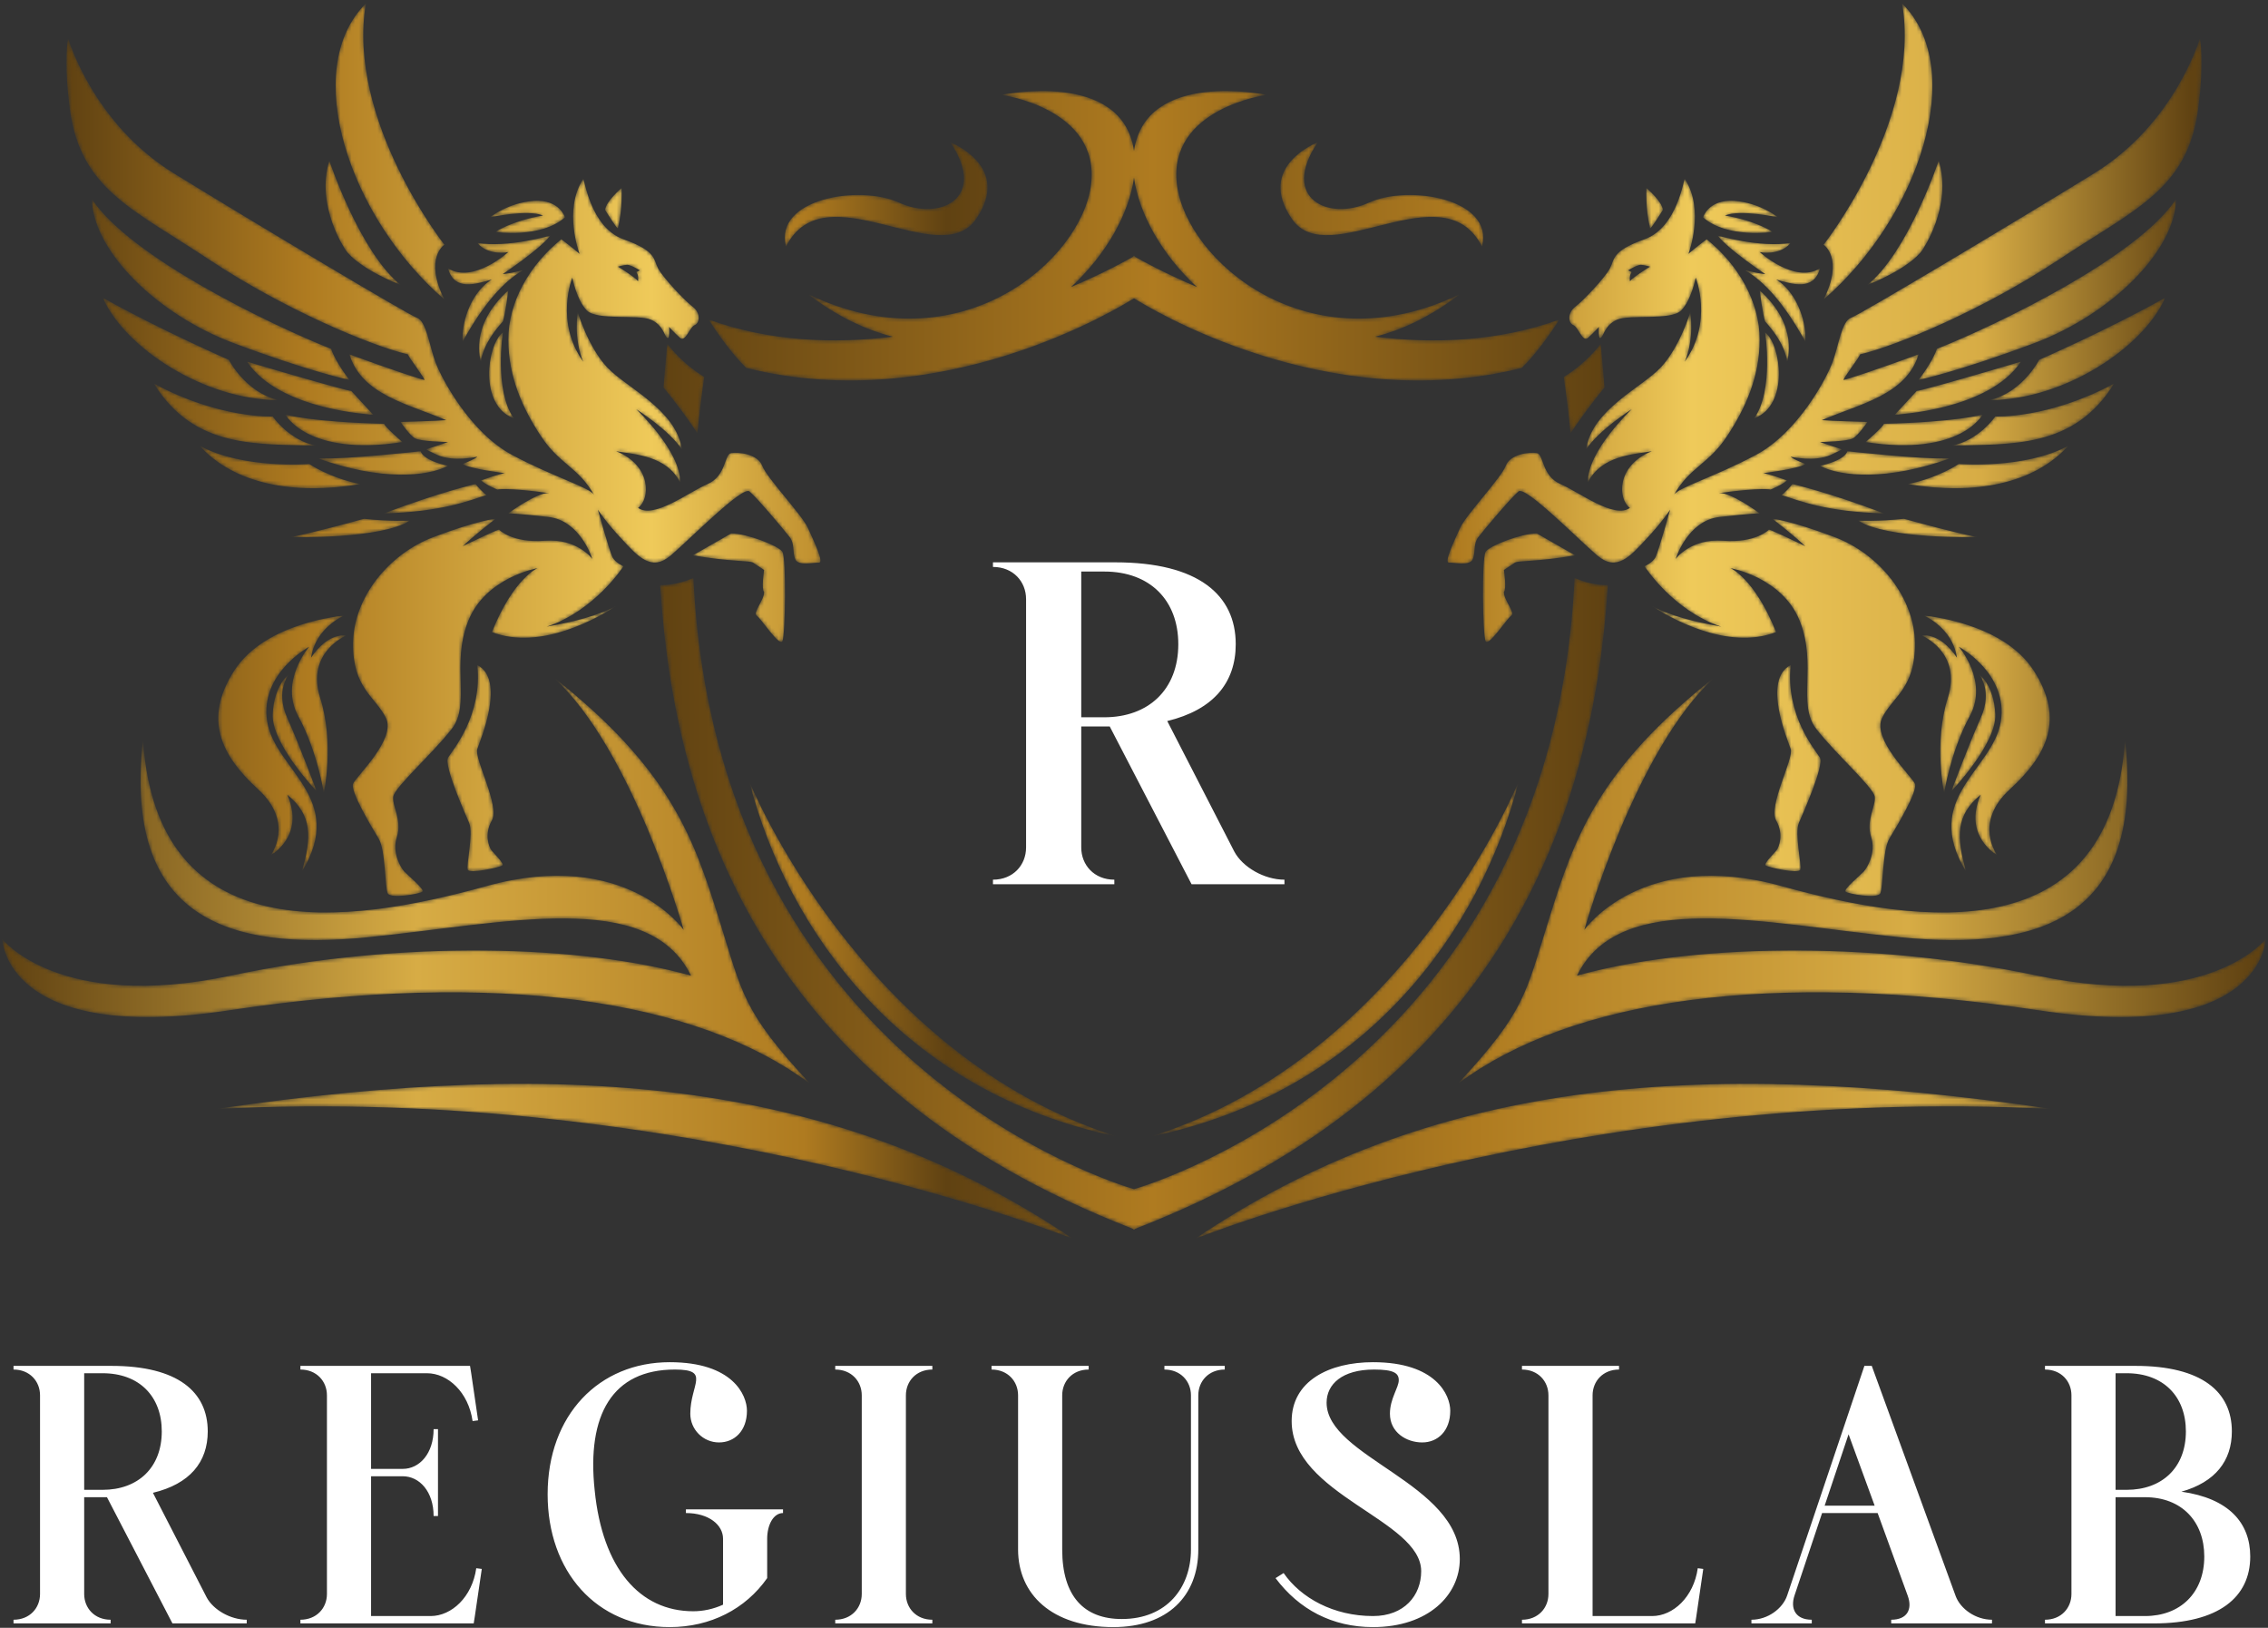 <svg width="616" height="442" viewBox="0 0 616 442" fill="none" xmlns="http://www.w3.org/2000/svg">
<rect x="0" y="0" width="616" height="442" fill="#333333" stroke="none"/>
<mask id="mask0_4_4926" style="mask-type:luminance" maskUnits="userSpaceOnUse" x="179" y="24" width="258" height="310">
<path d="M424.713 102.349C428.599 100.016 432.136 96.745 434.776 93.349C435.115 97.083 435.464 101.036 435.792 105.197C432.839 108.855 429.26 113.511 426.579 117.677C426.093 112.683 425.473 107.573 424.713 102.349ZM423.547 86.76C420.995 90.735 417.24 96.079 413.303 99.921C360.203 113.197 311.792 83.401 308 80.995C304.203 83.407 255.792 113.197 202.693 99.912C198.755 96.073 195 90.729 192.448 86.755C209.063 92.74 226.432 93.385 242.516 91.421C235.036 89.557 227.276 85.86 219.437 79.844C260.645 99.729 293.823 70.724 296.339 50.073C298.86 29.427 272.031 25.765 272.031 25.765C272.031 25.765 304.828 18.771 308 41C311.172 18.771 343.969 25.765 343.969 25.765C343.969 25.765 317.14 29.427 319.661 50.073C322.177 70.724 355.355 99.729 396.563 79.844C388.719 85.86 380.959 89.557 373.473 91.421C389.557 93.391 406.932 92.745 423.547 86.76ZM308 48.193C306.719 57.885 300.459 69.14 290.901 77.937C299.943 74.073 306.047 70.688 307.749 69.713V69.427C307.749 69.427 307.839 69.479 308 69.568C308.156 69.479 308.251 69.427 308.251 69.427V69.713C309.959 70.693 316.063 74.073 325.104 77.937C315.541 69.14 309.281 57.885 308 48.193ZM180.208 105.197C180.536 101.036 180.885 97.083 181.224 93.349C183.864 96.745 187.401 100.016 191.287 102.349C190.527 107.573 189.907 112.683 189.421 117.672C186.74 113.511 183.161 108.855 180.208 105.197ZM308 322.885C313.844 321.177 421.495 287.907 427.661 156.932C430.432 158.088 433.579 158.953 436.703 158.86C432.917 220.661 408.412 294.917 308.251 333.683C308.251 333.745 308.251 333.807 308.251 333.875C308.167 333.844 308.083 333.807 308 333.776C307.917 333.807 307.833 333.844 307.749 333.875C307.749 333.807 307.749 333.745 307.749 333.677C207.588 294.917 183.079 220.661 179.297 158.86C182.416 158.953 185.568 158.088 188.333 156.932C194.505 287.932 302.197 321.193 308 322.885Z" fill="white"/>
</mask>
<g mask="url(#mask0_4_4926)">
<path d="M424.713 102.349C428.599 100.016 432.136 96.745 434.776 93.349C435.115 97.083 435.464 101.036 435.792 105.197C432.839 108.855 429.26 113.511 426.579 117.677C426.093 112.683 425.473 107.573 424.713 102.349ZM423.547 86.76C420.995 90.735 417.24 96.079 413.303 99.921C360.203 113.197 311.792 83.401 308 80.995C304.203 83.407 255.792 113.197 202.693 99.912C198.755 96.073 195 90.729 192.448 86.755C209.063 92.74 226.432 93.385 242.516 91.421C235.036 89.557 227.276 85.86 219.437 79.844C260.645 99.729 293.823 70.724 296.339 50.073C298.86 29.427 272.031 25.765 272.031 25.765C272.031 25.765 304.828 18.771 308 41C311.172 18.771 343.969 25.765 343.969 25.765C343.969 25.765 317.14 29.427 319.661 50.073C322.177 70.724 355.355 99.729 396.563 79.844C388.719 85.86 380.959 89.557 373.473 91.421C389.557 93.391 406.932 92.745 423.547 86.76ZM308 48.193C306.719 57.885 300.459 69.14 290.901 77.937C299.943 74.073 306.047 70.688 307.749 69.713V69.427C307.749 69.427 307.839 69.479 308 69.568C308.156 69.479 308.251 69.427 308.251 69.427V69.713C309.959 70.693 316.063 74.073 325.104 77.937C315.541 69.14 309.281 57.885 308 48.193ZM180.208 105.197C180.536 101.036 180.885 97.083 181.224 93.349C183.864 96.745 187.401 100.016 191.287 102.349C190.527 107.573 189.907 112.683 189.421 117.672C186.74 113.511 183.161 108.855 180.208 105.197ZM308 322.885C313.844 321.177 421.495 287.907 427.661 156.932C430.432 158.088 433.579 158.953 436.703 158.86C432.917 220.661 408.412 294.917 308.251 333.683C308.251 333.745 308.251 333.807 308.251 333.875C308.167 333.844 308.083 333.807 308 333.776C307.917 333.807 307.833 333.844 307.749 333.875C307.749 333.807 307.749 333.745 307.749 333.677C207.588 294.917 183.079 220.661 179.297 158.86C182.416 158.953 185.568 158.088 188.333 156.932C194.505 287.932 302.197 321.193 308 322.885Z" fill="url(#paint0_linear_4_4926)"/>
</g>
<mask id="mask1_4_4926" style="mask-type:luminance" maskUnits="userSpaceOnUse" x="0" y="38" width="616" height="299">
<path d="M553.844 274.339C480.552 263.276 426.787 271.385 396.068 294.183C414.443 274.245 414.208 270.245 420.875 249.031C427.541 227.817 433.953 208.839 465.527 184.036C444.057 203.771 430.303 252.505 430.303 252.505C430.303 252.505 445.907 230.063 483.885 240.599C521.864 251.131 573.333 258.079 577.161 200.907C582.511 249.063 554.453 258.307 516.136 254.489C478.833 250.776 439.932 241.109 428.317 264.912C457.917 256.588 506.64 255.047 553.349 264.912C600.057 274.771 615.364 254.984 615.364 254.984C615.364 254.984 614.855 283.541 553.844 274.339ZM312.713 308.573C382.303 286.536 412.443 212.317 412.443 212.317C402.208 252.38 371.011 296.511 312.713 308.573ZM350.917 59.5C340.979 45.104 357.864 38.661 357.864 38.661C347.636 54.005 360.917 60.016 371.755 55.036C382.593 50.057 405.864 53.959 402.516 66.943C392.011 46.177 360.855 73.901 350.917 59.5ZM203.557 212.317C203.557 212.317 233.697 286.536 303.287 308.573C244.989 296.511 213.792 252.38 203.557 212.317ZM213.484 66.943C210.136 53.959 233.407 50.057 244.245 55.036C255.083 60.016 268.364 54.005 258.136 38.661C258.136 38.661 275.021 45.104 265.083 59.5C255.145 73.901 223.989 46.177 213.484 66.943ZM62.156 274.339C1.145 283.541 0.636 254.984 0.636 254.984C0.636 254.984 15.943 274.771 62.651 264.912C109.36 255.047 158.083 256.588 187.683 264.912C176.068 241.109 137.167 250.776 99.864 254.489C61.547 258.307 33.49 249.063 38.839 200.907C42.667 258.079 94.136 251.131 132.115 240.599C170.093 230.063 185.697 252.505 185.697 252.505C185.697 252.505 171.943 203.771 150.473 184.036C182.047 208.839 188.459 227.817 195.125 249.031C201.792 270.245 201.557 274.245 219.932 294.183C189.213 271.385 135.448 263.276 62.156 274.339ZM291.38 336.355C291.38 336.355 186.828 294.421 58.683 301.131C156.776 286.593 228.489 293.869 291.38 336.355ZM557.317 301.131C429.172 294.421 324.62 336.355 324.62 336.355C387.511 293.869 459.224 286.593 557.317 301.131Z" fill="white"/>
</mask>
<g mask="url(#mask1_4_4926)">
<path d="M553.844 274.339C480.552 263.276 426.787 271.385 396.068 294.183C414.443 274.245 414.208 270.245 420.875 249.031C427.541 227.817 433.953 208.839 465.527 184.036C444.057 203.771 430.303 252.505 430.303 252.505C430.303 252.505 445.907 230.063 483.885 240.599C521.864 251.131 573.333 258.079 577.161 200.907C582.511 249.063 554.453 258.307 516.136 254.489C478.833 250.776 439.932 241.109 428.317 264.912C457.917 256.588 506.64 255.047 553.349 264.912C600.057 274.771 615.364 254.984 615.364 254.984C615.364 254.984 614.855 283.541 553.844 274.339ZM312.713 308.573C382.303 286.536 412.443 212.317 412.443 212.317C402.208 252.38 371.011 296.511 312.713 308.573ZM350.917 59.5C340.979 45.104 357.864 38.661 357.864 38.661C347.636 54.005 360.917 60.016 371.755 55.036C382.593 50.057 405.864 53.959 402.516 66.943C392.011 46.177 360.855 73.901 350.917 59.5ZM203.557 212.317C203.557 212.317 233.697 286.536 303.287 308.573C244.989 296.511 213.792 252.38 203.557 212.317ZM213.484 66.943C210.136 53.959 233.407 50.057 244.245 55.036C255.083 60.016 268.364 54.005 258.136 38.661C258.136 38.661 275.021 45.104 265.083 59.5C255.145 73.901 223.989 46.177 213.484 66.943ZM62.156 274.339C1.145 283.541 0.636 254.984 0.636 254.984C0.636 254.984 15.943 274.771 62.651 264.912C109.36 255.047 158.083 256.588 187.683 264.912C176.068 241.109 137.167 250.776 99.864 254.489C61.547 258.307 33.49 249.063 38.839 200.907C42.667 258.079 94.136 251.131 132.115 240.599C170.093 230.063 185.697 252.505 185.697 252.505C185.697 252.505 171.943 203.771 150.473 184.036C182.047 208.839 188.459 227.817 195.125 249.031C201.792 270.245 201.557 274.245 219.932 294.183C189.213 271.385 135.448 263.276 62.156 274.339ZM291.38 336.355C291.38 336.355 186.828 294.421 58.683 301.131C156.776 286.593 228.489 293.869 291.38 336.355ZM557.317 301.131C429.172 294.421 324.62 336.355 324.62 336.355C387.511 293.869 459.224 286.593 557.317 301.131Z" fill="url(#paint1_linear_4_4926)"/>
</g>
<mask id="mask2_4_4926" style="mask-type:luminance" maskUnits="userSpaceOnUse" x="18" y="0" width="580" height="244">
<path d="M597.011 29.735C594.125 51.459 579.719 56.844 559.303 70.416C538.885 83.995 515.219 93.875 505.219 96.219C504.927 97.167 500.276 103.172 500.755 103.161C501.235 103.156 509.115 100.579 521.099 96.219C517.735 107.203 505.317 109.625 494.803 114.079C497.245 114.281 507.203 114.573 507.203 114.573C507.203 114.573 504.787 118.193 503.235 119.041C501.688 119.885 494.307 120.031 494.307 120.031L500.26 122.016C500.26 122.016 499.864 122.312 497.281 123.505C492.901 125.527 486.364 124 486.364 124C486.364 124 486.407 124.421 490.339 125.984C488.355 127.355 478.927 128.469 478.927 128.469C478.927 128.469 480.688 128.74 485.375 130.453C483.948 131.697 480.912 132.932 480.912 132.932C480.912 132.932 478.697 132.297 466.869 133.88C470.219 133.656 477.932 139.38 477.932 139.38C477.932 139.38 475.745 139.38 467.016 140.375C458.292 141.364 455.109 151.787 455.109 151.787C455.109 151.787 459.136 146.151 468.011 146.823C476.88 147.5 480.412 143.849 480.412 143.849C480.412 143.849 479.511 143.057 490.339 148.312C486.568 144.817 481.407 140.869 481.407 140.869C481.407 140.869 486.031 141.208 498.276 145.833C510.521 150.459 519.964 162.307 520.104 174.609C520.251 186.912 513.995 189.183 511.177 194.953C508.355 200.724 519.276 210.803 520.104 212.812C520.932 214.823 515.093 224.516 513.161 227.697C511.224 230.875 511.495 241.057 510.677 242.584C509.864 244.109 501.864 242.708 501.251 242.088C500.64 241.464 505.364 237.552 506.213 236.631C507.063 235.703 509.645 231.62 508.197 227.203C506.749 222.787 509.547 218.776 509.188 216.287C508.833 213.792 498.541 204.651 493.312 197.927C488.083 191.208 493.557 180.579 488.849 168.656C484.136 156.729 469.995 154.265 469.995 154.265C469.995 154.265 476.516 156.969 482.396 171.631C469.104 176.755 453.416 167.672 448.344 164.349C450.812 165.781 456.391 168.271 467.516 170.145C454.401 165.833 446.677 153.771 446.677 153.771C446.677 153.771 448.875 152.781 449.651 151.292C450.427 149.797 453.62 138.391 453.62 138.391C453.62 138.391 451.505 141.693 447.172 146.328C442.839 150.964 439.145 155.407 433.776 150.792C428.401 146.183 414.339 131.896 412.443 133.427C410.541 134.964 402.959 143.959 401.527 145.833C400.093 147.708 400.817 149.797 400.036 151.787C399.255 153.776 395.079 152.713 393.588 152.776C392.093 152.844 394.979 146.875 396.563 143.355C398.145 139.828 407.787 129.697 408.969 126.484C410.145 123.265 415.473 122.693 417.401 123.011C419.333 123.323 418.683 129.213 423.855 131.443C429.021 133.677 438.432 140.984 442.703 137.896C439.391 135.584 438.917 126.391 448.661 122.516C443.421 123.401 434.927 123.765 431.292 130.948C431.063 122.469 443.203 111.104 443.203 111.104C443.203 111.104 434.391 116.645 430.797 122.016C432.36 111.14 445.973 105.26 451.14 99.693C456.307 94.12 459.079 84.807 459.079 84.807C459.079 84.807 460.307 91.765 457.588 98.203C465.36 87.416 460.568 75.38 460.568 75.38C460.568 75.38 459.38 81.536 456.599 84.307C453.817 87.083 442.656 85.312 439.235 86.792C435.807 88.271 435.552 91.333 434.765 91.749C433.984 92.167 434.271 88.776 434.271 88.776C434.271 88.776 432.765 90.437 431.292 91.749C429.823 93.068 428.719 88.817 427.323 88.276C425.932 87.74 425.661 84.953 427.823 83.317C429.979 81.683 435.901 75.432 437.251 72.896C438.593 70.36 437.615 68.193 446.677 64.959C455.735 61.724 457.323 48.183 457.588 48.588C463.14 57.005 458.584 68.927 458.584 68.927C458.584 68.927 460.729 67.063 463.541 64.959C472.292 72.041 477.948 82.079 477.932 92.251C477.917 102.416 474 111.011 469 118.541C464.005 126.079 458.979 126.797 454.615 134.421C455.703 132.38 465.579 129.568 476.943 123.505C488.303 117.443 496.136 102.74 497.776 98.203C499.421 93.667 500.213 87.203 502.74 86.292C505.265 85.385 546.636 60.688 568.729 47.099C590.823 33.505 597.505 10.38 597.505 10.38C597.505 10.38 598.792 16.303 597.011 29.735ZM445.683 71.907C444.74 71.855 442.208 73.396 442.208 73.396L443.203 73.891C443.203 73.891 442.453 74.588 442.703 76.369C443.593 75.161 448.161 72.401 448.161 72.401C448.161 72.401 446.625 71.959 445.683 71.907ZM448.344 164.349C447.14 163.645 446.677 163.197 446.677 163.197C446.677 163.197 447.276 163.645 448.344 164.349ZM507.203 77.364C518.333 68.344 526.557 43.625 526.557 43.625C530.369 56.104 522.088 67.937 522.088 67.937C522.088 67.937 519.303 72.516 507.203 77.364ZM495.297 66.448C495.297 66.448 521.937 32.683 516.631 0.953C534.547 18.792 521.203 58.953 495.297 81.333C500.932 70.088 495.297 66.448 495.297 66.448ZM485.375 98.203C485.375 98.203 485.287 93.749 479.421 87.287C478.781 85.531 477.932 78.855 477.932 78.855C488.781 88.527 485.375 98.203 485.375 98.203ZM476.443 113.584C481.833 106.047 479.421 90.265 479.421 90.265C483.735 93.531 486.021 110.073 476.443 113.584ZM482.396 75.875C487.552 79.005 490.661 86.505 490.339 92.745C485.041 83.172 479.479 76.495 473.964 73.396C479.229 74.609 479.421 74.385 479.421 74.385C479.421 74.385 469.593 67.891 466.521 63.969C466.521 63.969 478.125 67.339 486.364 65.953C483.303 69.593 477.932 68.432 477.932 68.432C477.932 68.432 487.339 77.052 494.307 72.896C492.584 79.136 486.719 77.12 482.396 75.875ZM468.505 58.511C477.281 60.031 481.407 62.973 481.407 62.973C481.407 62.973 469.088 64.823 462.552 59.005C462.552 59.005 464.041 54.079 470.984 54.541C477.932 55 482.896 59.005 482.896 59.005C482.896 59.005 472.672 56.792 468.505 58.511ZM448.161 61.984C446.869 56.625 447.172 51.068 447.172 51.068C447.172 51.068 451.479 54.651 451.636 57.021C451.636 57.021 448.511 62.12 448.161 61.984ZM222.412 152.776C220.921 152.713 216.745 153.776 215.964 151.787C215.183 149.797 215.907 147.708 214.473 145.833C213.041 143.959 205.459 134.964 203.557 133.427C201.661 131.896 187.599 146.183 182.224 150.792C176.855 155.407 173.161 150.964 168.828 146.328C164.495 141.693 162.38 138.391 162.38 138.391C162.38 138.391 165.573 149.797 166.349 151.292C167.125 152.781 169.323 153.771 169.323 153.771C169.323 153.771 161.599 165.833 148.484 170.145C159.609 168.271 165.188 165.781 167.656 164.349C162.584 167.672 146.896 176.755 133.604 171.631C139.484 156.969 146.005 154.265 146.005 154.265C146.005 154.265 131.864 156.729 127.151 168.656C122.443 180.579 127.917 191.208 122.688 197.927C117.459 204.651 107.167 213.792 106.812 216.287C106.453 218.776 109.251 222.787 107.803 227.203C106.355 231.62 108.937 235.703 109.786 236.631C110.636 237.552 115.36 241.464 114.749 242.088C114.136 242.708 106.136 244.109 105.323 242.584C104.505 241.057 104.776 230.875 102.839 227.697C100.907 224.516 95.068 214.823 95.896 212.812C96.724 210.803 107.645 200.724 104.823 194.953C102.005 189.183 95.749 186.912 95.896 174.609C96.036 162.307 105.479 150.459 117.724 145.833C129.969 141.208 134.593 140.869 134.593 140.869C134.593 140.869 129.432 144.817 125.661 148.312C136.489 143.057 135.588 143.849 135.588 143.849C135.588 143.849 139.12 147.5 147.989 146.823C156.864 146.151 160.891 151.787 160.891 151.787C160.891 151.787 157.708 141.364 148.984 140.375C140.255 139.38 138.068 139.38 138.068 139.38C138.068 139.38 145.781 133.656 149.131 133.88C137.303 132.297 135.088 132.932 135.088 132.932C135.088 132.932 132.052 131.697 130.625 130.453C135.312 128.74 137.073 128.469 137.073 128.469C137.073 128.469 127.645 127.355 125.661 125.984C129.593 124.421 129.636 124 129.636 124C129.636 124 123.098 125.527 118.719 123.505C116.136 122.312 115.74 122.016 115.74 122.016L121.693 120.031C121.693 120.031 114.312 119.885 112.765 119.041C111.219 118.193 108.797 114.573 108.797 114.573C108.797 114.573 118.755 114.281 121.197 114.079C110.683 109.625 98.265 107.203 94.902 96.219C106.885 100.579 114.765 103.156 115.245 103.161C115.724 103.172 111.073 97.167 110.781 96.219C100.781 93.875 77.115 83.995 56.697 70.416C36.281 56.844 21.875 51.459 18.99 29.735C17.208 16.303 18.495 10.38 18.495 10.38C18.495 10.38 25.178 33.505 47.271 47.099C69.364 60.688 110.735 85.385 113.26 86.292C115.786 87.203 116.579 93.667 118.224 98.203C119.864 102.74 127.697 117.443 139.057 123.505C150.421 129.568 160.297 132.38 161.385 134.421C157.021 126.797 151.995 126.079 147 118.541C142 111.011 138.083 102.416 138.068 92.251C138.052 82.079 143.708 72.041 152.459 64.959C155.271 67.063 157.416 68.927 157.416 68.927C157.416 68.927 152.86 57.005 158.412 48.588C158.677 48.183 160.265 61.724 169.323 64.959C178.385 68.193 177.407 70.36 178.749 72.896C180.099 75.432 186.021 81.683 188.177 83.317C190.339 84.953 190.068 87.74 188.677 88.276C187.281 88.817 186.177 93.068 184.708 91.749C183.235 90.437 181.729 88.776 181.729 88.776C181.729 88.776 182.016 92.167 181.235 91.749C180.448 91.333 180.193 88.271 176.765 86.792C173.344 85.312 162.183 87.083 159.401 84.307C156.62 81.536 155.432 75.38 155.432 75.38C155.432 75.38 150.64 87.416 158.412 98.203C155.693 91.765 156.921 84.807 156.921 84.807C156.921 84.807 159.693 94.12 164.86 99.693C170.027 105.26 183.64 111.14 185.203 122.016C181.609 116.645 172.797 111.104 172.797 111.104C172.797 111.104 184.937 122.469 184.708 130.948C181.073 123.765 172.579 123.401 167.339 122.516C177.083 126.391 176.609 135.584 173.297 137.896C177.568 140.984 186.979 133.677 192.145 131.443C197.317 129.213 196.667 123.323 198.599 123.011C200.527 122.693 205.855 123.265 207.031 126.484C208.213 129.697 217.855 139.828 219.437 143.355C221.021 146.875 223.907 152.844 222.412 152.776ZM173.297 76.369C173.547 74.588 172.797 73.891 172.797 73.891L173.792 73.396C173.792 73.396 171.26 71.855 170.317 71.907C169.375 71.959 167.839 72.401 167.839 72.401C167.839 72.401 172.407 75.161 173.297 76.369ZM167.656 164.349C168.724 163.645 169.323 163.197 169.323 163.197C169.323 163.197 168.86 163.645 167.656 164.349ZM164.364 57.021C164.521 54.651 168.828 51.068 168.828 51.068C168.828 51.068 169.131 56.625 167.839 61.984C167.489 62.12 164.364 57.021 164.364 57.021ZM134.593 62.973C134.593 62.973 138.719 60.031 147.495 58.511C143.328 56.792 133.104 59.005 133.104 59.005C133.104 59.005 138.068 55 145.016 54.541C151.959 54.079 153.448 59.005 153.448 59.005C146.912 64.823 134.593 62.973 134.593 62.973ZM138.068 78.855C138.068 78.855 137.219 85.531 136.579 87.287C130.714 93.749 130.625 98.203 130.625 98.203C130.625 98.203 127.219 88.527 138.068 78.855ZM136.579 90.265C136.579 90.265 134.167 106.047 139.557 113.584C129.979 110.073 132.265 93.531 136.579 90.265ZM129.636 65.953C137.875 67.339 149.479 63.969 149.479 63.969C146.407 67.891 136.579 74.385 136.579 74.385C136.579 74.385 136.771 74.609 142.036 73.396C136.521 76.495 130.959 83.172 125.661 92.745C125.339 86.505 128.448 79.005 133.604 75.875C129.281 77.12 123.416 79.136 121.693 72.896C128.661 77.052 138.068 68.432 138.068 68.432C138.068 68.432 132.697 69.593 129.636 65.953ZM99.369 0.953C94.062 32.683 120.703 66.448 120.703 66.448C120.703 66.448 115.068 70.088 120.703 81.333C94.797 58.953 81.453 18.792 99.369 0.953ZM93.912 67.937C93.912 67.937 85.631 56.104 89.443 43.625C89.443 43.625 97.667 68.344 108.797 77.364C96.697 72.516 93.912 67.937 93.912 67.937ZM89.943 94.729C91.079 98.255 94.902 103.161 94.902 103.161C94.902 103.161 84.662 101.088 63.645 93.24C42.626 85.396 25.245 68.167 24.943 54.041C35.511 69.937 73.588 88.219 89.943 94.729ZM75.552 108.62C55.678 108.64 33.912 94.536 27.921 80.839C43.568 89.593 62.156 97.703 62.156 97.703C62.156 97.703 66.645 106.531 75.552 108.62ZM74.062 113.088C74.062 113.088 78.662 119.713 85.974 121.027C70.093 120.473 52.765 121.995 41.812 104.156C59.64 113.745 74.062 113.088 74.062 113.088ZM83.984 125.984C83.984 125.984 89.626 129.817 97.88 131.443C79.636 134.516 63.541 131.369 54.219 121.027C66.115 127.448 83.984 125.984 83.984 125.984ZM79.026 145.833C79.026 145.833 83.427 145.104 98.869 140.869C106.156 141.656 111.276 141.364 111.276 141.364C103.511 146.464 79.026 145.833 79.026 145.833ZM132.115 134.421C127.724 135.833 119.973 139.027 104.328 139.38C119.74 133.547 129.136 131.443 129.136 131.443C129.136 131.443 131.093 133.713 132.115 134.421ZM121.693 126.484C115.948 129.473 103.364 130.547 86.469 124.5C94.588 124.719 114.251 122.516 114.251 122.516C114.251 122.516 114.579 124.901 121.693 126.484ZM95.396 106.14L101.355 112.588C101.355 112.588 75.86 111.469 67.12 98.203C95.235 106.5 95.396 106.14 95.396 106.14ZM109.292 120.031C83.49 124.031 77.536 112.588 77.536 112.588C77.536 112.588 84.495 114.579 104.328 115.073C104.402 115.797 109.292 120.031 109.292 120.031ZM85.974 214.797C85.974 214.797 73.708 201.989 74.062 193.959C74.416 185.927 78.531 183.041 78.531 183.041C78.531 183.041 74.64 187.427 78.031 194.953C81.427 202.473 85.974 214.797 85.974 214.797ZM93.412 167.167C93.412 167.167 85.678 170.421 84.484 178.579C89.303 171.453 93.912 172.625 93.912 172.625C93.912 172.625 83.052 177.177 86.964 189.495C90.874 201.812 87.959 215.292 87.959 215.292C87.959 215.292 86.197 203.979 81.011 194.453C75.823 184.932 83.984 175.604 83.984 175.604C83.984 175.604 70.459 182.839 72.573 195.943C74.693 209.052 94.245 216.661 82 236.631C84.693 227.172 84.797 221.312 78.031 215.792C82.938 227.109 73.568 232.161 73.568 232.161C73.568 232.161 80.131 223.479 70.093 214.303C60.057 205.125 55.131 195.265 63.645 182.052C72.156 168.839 93.412 167.167 93.412 167.167ZM121.729 205.672C123.041 203.568 131.098 194.167 129.636 180.563C137.391 184.599 130.541 200.688 129.636 203.385C128.749 206.011 135.844 218.807 133.573 222.797C131.407 226.604 132.88 230.052 133.427 230.803C133.964 231.541 137.052 234.5 136.443 234.989C135.833 235.484 127.511 237.339 127.047 236.156C126.579 234.953 128.651 226.344 127.421 223.448C126.453 221.172 120.421 207.765 121.729 205.672ZM212.489 149.803C213.593 151.448 213.323 172.636 212.489 174.115C211.656 175.588 206.719 167.969 205.547 167.167C204.369 166.364 207.631 162.844 207.531 160.719C206.745 159.959 207.531 154.765 207.531 154.765C207.531 154.765 205.469 153.391 204.552 152.776C203.636 152.167 198.636 152.593 188.177 150.792L198.599 144.839C202.812 144.839 211.391 148.156 212.489 149.803ZM417.401 144.839L427.823 150.792C417.364 152.593 412.364 152.167 411.448 152.776C410.531 153.391 408.469 154.765 408.469 154.765C408.469 154.765 409.255 159.959 408.469 160.719C408.369 162.844 411.631 166.364 410.453 167.167C409.281 167.969 404.344 175.588 403.511 174.115C402.677 172.636 402.407 151.448 403.511 149.803C404.609 148.156 413.188 144.839 417.401 144.839ZM482.427 222.797C480.156 218.807 487.251 206.011 486.364 203.385C485.459 200.688 478.609 184.599 486.364 180.563C484.901 194.167 492.959 203.568 494.271 205.672C495.579 207.765 489.547 221.172 488.579 223.448C487.349 226.344 489.421 234.953 488.953 236.156C488.489 237.339 480.167 235.484 479.557 234.989C478.948 234.5 482.036 231.541 482.573 230.803C483.12 230.052 484.593 226.604 482.427 222.797ZM541.937 193.959C542.287 201.989 530.027 214.797 530.027 214.797C530.027 214.797 534.573 202.473 537.969 194.953C541.36 187.427 537.469 183.041 537.469 183.041C537.469 183.041 541.584 185.927 541.937 193.959ZM531.516 178.579C530.323 170.421 522.588 167.167 522.588 167.167C522.588 167.167 543.844 168.839 552.355 182.052C560.869 195.265 555.943 205.125 545.907 214.303C535.869 223.479 542.432 232.161 542.432 232.161C542.432 232.161 533.063 227.109 537.969 215.792C531.203 221.312 531.307 227.172 534 236.631C521.755 216.661 541.307 209.052 543.427 195.943C545.541 182.839 532.016 175.604 532.016 175.604C532.016 175.604 540.177 184.932 534.989 194.453C529.803 203.979 528.041 215.292 528.041 215.292C528.041 215.292 525.125 201.812 529.036 189.495C532.948 177.177 522.088 172.625 522.088 172.625C522.088 172.625 526.697 171.453 531.516 178.579ZM518.12 131.443C526.375 129.817 532.016 125.984 532.016 125.984C532.016 125.984 549.885 127.448 561.781 121.027C552.459 131.369 536.364 134.516 518.12 131.443ZM530.027 121.027C537.339 119.713 541.937 113.088 541.937 113.088C541.937 113.088 556.36 113.745 574.188 104.156C563.235 121.995 545.907 120.473 530.027 121.027ZM540.448 108.62C549.355 106.531 553.844 97.703 553.844 97.703C553.844 97.703 572.432 89.593 588.079 80.839C582.088 94.536 560.317 108.64 540.448 108.62ZM591.057 54.041C590.755 68.167 573.375 85.396 552.355 93.24C531.339 101.088 521.099 103.161 521.099 103.161C521.099 103.161 524.921 98.255 526.057 94.729C542.412 88.219 580.489 69.937 591.057 54.041ZM548.88 98.203C540.14 111.469 514.645 112.588 514.645 112.588L520.604 106.14C520.604 106.14 520.765 106.5 548.88 98.203ZM538.464 112.588C538.464 112.588 532.511 124.031 506.708 120.031C506.708 120.031 511.599 115.797 511.672 115.073C531.505 114.579 538.464 112.588 538.464 112.588ZM501.749 122.516C501.749 122.516 521.412 124.719 529.531 124.5C512.636 130.547 500.052 129.473 494.307 126.484C501.421 124.901 501.749 122.516 501.749 122.516ZM536.973 145.833C536.973 145.833 512.489 146.464 504.724 141.364C504.724 141.364 509.844 141.656 517.131 140.869C532.573 145.104 536.973 145.833 536.973 145.833ZM486.864 131.443C486.864 131.443 496.26 133.547 511.672 139.38C496.027 139.027 488.276 135.833 483.885 134.421C484.907 133.713 486.864 131.443 486.864 131.443Z" fill="white"/>
</mask>
<g mask="url(#mask2_4_4926)">
<path d="M597.011 29.735C594.125 51.459 579.719 56.844 559.303 70.416C538.885 83.995 515.219 93.875 505.219 96.219C504.927 97.167 500.276 103.172 500.755 103.161C501.235 103.156 509.115 100.579 521.099 96.219C517.735 107.203 505.317 109.625 494.803 114.079C497.245 114.281 507.203 114.573 507.203 114.573C507.203 114.573 504.787 118.193 503.235 119.041C501.688 119.885 494.307 120.031 494.307 120.031L500.26 122.016C500.26 122.016 499.864 122.312 497.281 123.505C492.901 125.527 486.364 124 486.364 124C486.364 124 486.407 124.421 490.339 125.984C488.355 127.355 478.927 128.469 478.927 128.469C478.927 128.469 480.688 128.74 485.375 130.453C483.948 131.697 480.912 132.932 480.912 132.932C480.912 132.932 478.697 132.297 466.869 133.88C470.219 133.656 477.932 139.38 477.932 139.38C477.932 139.38 475.745 139.38 467.016 140.375C458.292 141.364 455.109 151.787 455.109 151.787C455.109 151.787 459.136 146.151 468.011 146.823C476.88 147.5 480.412 143.849 480.412 143.849C480.412 143.849 479.511 143.057 490.339 148.312C486.568 144.817 481.407 140.869 481.407 140.869C481.407 140.869 486.031 141.208 498.276 145.833C510.521 150.459 519.964 162.307 520.104 174.609C520.251 186.912 513.995 189.183 511.177 194.953C508.355 200.724 519.276 210.803 520.104 212.812C520.932 214.823 515.093 224.516 513.161 227.697C511.224 230.875 511.495 241.057 510.677 242.584C509.864 244.109 501.864 242.708 501.251 242.088C500.64 241.464 505.364 237.552 506.213 236.631C507.063 235.703 509.645 231.62 508.197 227.203C506.749 222.787 509.547 218.776 509.188 216.287C508.833 213.792 498.541 204.651 493.312 197.927C488.083 191.208 493.557 180.579 488.849 168.656C484.136 156.729 469.995 154.265 469.995 154.265C469.995 154.265 476.516 156.969 482.396 171.631C469.104 176.755 453.416 167.672 448.344 164.349C450.812 165.781 456.391 168.271 467.516 170.145C454.401 165.833 446.677 153.771 446.677 153.771C446.677 153.771 448.875 152.781 449.651 151.292C450.427 149.797 453.62 138.391 453.62 138.391C453.62 138.391 451.505 141.693 447.172 146.328C442.839 150.964 439.145 155.407 433.776 150.792C428.401 146.183 414.339 131.896 412.443 133.427C410.541 134.964 402.959 143.959 401.527 145.833C400.093 147.708 400.817 149.797 400.036 151.787C399.255 153.776 395.079 152.713 393.588 152.776C392.093 152.844 394.979 146.875 396.563 143.355C398.145 139.828 407.787 129.697 408.969 126.484C410.145 123.265 415.473 122.693 417.401 123.011C419.333 123.323 418.683 129.213 423.855 131.443C429.021 133.677 438.432 140.984 442.703 137.896C439.391 135.584 438.917 126.391 448.661 122.516C443.421 123.401 434.927 123.765 431.292 130.948C431.063 122.469 443.203 111.104 443.203 111.104C443.203 111.104 434.391 116.645 430.797 122.016C432.36 111.14 445.973 105.26 451.14 99.693C456.307 94.12 459.079 84.807 459.079 84.807C459.079 84.807 460.307 91.765 457.588 98.203C465.36 87.416 460.568 75.38 460.568 75.38C460.568 75.38 459.38 81.536 456.599 84.307C453.817 87.083 442.656 85.312 439.235 86.792C435.807 88.271 435.552 91.333 434.765 91.749C433.984 92.167 434.271 88.776 434.271 88.776C434.271 88.776 432.765 90.437 431.292 91.749C429.823 93.068 428.719 88.817 427.323 88.276C425.932 87.74 425.661 84.953 427.823 83.317C429.979 81.683 435.901 75.432 437.251 72.896C438.593 70.36 437.615 68.193 446.677 64.959C455.735 61.724 457.323 48.183 457.588 48.588C463.14 57.005 458.584 68.927 458.584 68.927C458.584 68.927 460.729 67.063 463.541 64.959C472.292 72.041 477.948 82.079 477.932 92.251C477.917 102.416 474 111.011 469 118.541C464.005 126.079 458.979 126.797 454.615 134.421C455.703 132.38 465.579 129.568 476.943 123.505C488.303 117.443 496.136 102.74 497.776 98.203C499.421 93.667 500.213 87.203 502.74 86.292C505.265 85.385 546.636 60.688 568.729 47.099C590.823 33.505 597.505 10.38 597.505 10.38C597.505 10.38 598.792 16.303 597.011 29.735ZM445.683 71.907C444.74 71.855 442.208 73.396 442.208 73.396L443.203 73.891C443.203 73.891 442.453 74.588 442.703 76.369C443.593 75.161 448.161 72.401 448.161 72.401C448.161 72.401 446.625 71.959 445.683 71.907ZM448.344 164.349C447.14 163.645 446.677 163.197 446.677 163.197C446.677 163.197 447.276 163.645 448.344 164.349ZM507.203 77.364C518.333 68.344 526.557 43.625 526.557 43.625C530.369 56.104 522.088 67.937 522.088 67.937C522.088 67.937 519.303 72.516 507.203 77.364ZM495.297 66.448C495.297 66.448 521.937 32.683 516.631 0.953C534.547 18.792 521.203 58.953 495.297 81.333C500.932 70.088 495.297 66.448 495.297 66.448ZM485.375 98.203C485.375 98.203 485.287 93.749 479.421 87.287C478.781 85.531 477.932 78.855 477.932 78.855C488.781 88.527 485.375 98.203 485.375 98.203ZM476.443 113.584C481.833 106.047 479.421 90.265 479.421 90.265C483.735 93.531 486.021 110.073 476.443 113.584ZM482.396 75.875C487.552 79.005 490.661 86.505 490.339 92.745C485.041 83.172 479.479 76.495 473.964 73.396C479.229 74.609 479.421 74.385 479.421 74.385C479.421 74.385 469.593 67.891 466.521 63.969C466.521 63.969 478.125 67.339 486.364 65.953C483.303 69.593 477.932 68.432 477.932 68.432C477.932 68.432 487.339 77.052 494.307 72.896C492.584 79.136 486.719 77.12 482.396 75.875ZM468.505 58.511C477.281 60.031 481.407 62.973 481.407 62.973C481.407 62.973 469.088 64.823 462.552 59.005C462.552 59.005 464.041 54.079 470.984 54.541C477.932 55 482.896 59.005 482.896 59.005C482.896 59.005 472.672 56.792 468.505 58.511ZM448.161 61.984C446.869 56.625 447.172 51.068 447.172 51.068C447.172 51.068 451.479 54.651 451.636 57.021C451.636 57.021 448.511 62.12 448.161 61.984ZM222.412 152.776C220.921 152.713 216.745 153.776 215.964 151.787C215.183 149.797 215.907 147.708 214.473 145.833C213.041 143.959 205.459 134.964 203.557 133.427C201.661 131.896 187.599 146.183 182.224 150.792C176.855 155.407 173.161 150.964 168.828 146.328C164.495 141.693 162.38 138.391 162.38 138.391C162.38 138.391 165.573 149.797 166.349 151.292C167.125 152.781 169.323 153.771 169.323 153.771C169.323 153.771 161.599 165.833 148.484 170.145C159.609 168.271 165.188 165.781 167.656 164.349C162.584 167.672 146.896 176.755 133.604 171.631C139.484 156.969 146.005 154.265 146.005 154.265C146.005 154.265 131.864 156.729 127.151 168.656C122.443 180.579 127.917 191.208 122.688 197.927C117.459 204.651 107.167 213.792 106.812 216.287C106.453 218.776 109.251 222.787 107.803 227.203C106.355 231.62 108.937 235.703 109.786 236.631C110.636 237.552 115.36 241.464 114.749 242.088C114.136 242.708 106.136 244.109 105.323 242.584C104.505 241.057 104.776 230.875 102.839 227.697C100.907 224.516 95.068 214.823 95.896 212.812C96.724 210.803 107.645 200.724 104.823 194.953C102.005 189.183 95.749 186.912 95.896 174.609C96.036 162.307 105.479 150.459 117.724 145.833C129.969 141.208 134.593 140.869 134.593 140.869C134.593 140.869 129.432 144.817 125.661 148.312C136.489 143.057 135.588 143.849 135.588 143.849C135.588 143.849 139.12 147.5 147.989 146.823C156.864 146.151 160.891 151.787 160.891 151.787C160.891 151.787 157.708 141.364 148.984 140.375C140.255 139.38 138.068 139.38 138.068 139.38C138.068 139.38 145.781 133.656 149.131 133.88C137.303 132.297 135.088 132.932 135.088 132.932C135.088 132.932 132.052 131.697 130.625 130.453C135.312 128.74 137.073 128.469 137.073 128.469C137.073 128.469 127.645 127.355 125.661 125.984C129.593 124.421 129.636 124 129.636 124C129.636 124 123.098 125.527 118.719 123.505C116.136 122.312 115.74 122.016 115.74 122.016L121.693 120.031C121.693 120.031 114.312 119.885 112.765 119.041C111.219 118.193 108.797 114.573 108.797 114.573C108.797 114.573 118.755 114.281 121.197 114.079C110.683 109.625 98.265 107.203 94.902 96.219C106.885 100.579 114.765 103.156 115.245 103.161C115.724 103.172 111.073 97.167 110.781 96.219C100.781 93.875 77.115 83.995 56.697 70.416C36.281 56.844 21.875 51.459 18.99 29.735C17.208 16.303 18.495 10.38 18.495 10.38C18.495 10.38 25.178 33.505 47.271 47.099C69.364 60.688 110.735 85.385 113.26 86.292C115.786 87.203 116.579 93.667 118.224 98.203C119.864 102.74 127.697 117.443 139.057 123.505C150.421 129.568 160.297 132.38 161.385 134.421C157.021 126.797 151.995 126.079 147 118.541C142 111.011 138.083 102.416 138.068 92.251C138.052 82.079 143.708 72.041 152.459 64.959C155.271 67.063 157.416 68.927 157.416 68.927C157.416 68.927 152.86 57.005 158.412 48.588C158.677 48.183 160.265 61.724 169.323 64.959C178.385 68.193 177.407 70.36 178.749 72.896C180.099 75.432 186.021 81.683 188.177 83.317C190.339 84.953 190.068 87.74 188.677 88.276C187.281 88.817 186.177 93.068 184.708 91.749C183.235 90.437 181.729 88.776 181.729 88.776C181.729 88.776 182.016 92.167 181.235 91.749C180.448 91.333 180.193 88.271 176.765 86.792C173.344 85.312 162.183 87.083 159.401 84.307C156.62 81.536 155.432 75.38 155.432 75.38C155.432 75.38 150.64 87.416 158.412 98.203C155.693 91.765 156.921 84.807 156.921 84.807C156.921 84.807 159.693 94.12 164.86 99.693C170.027 105.26 183.64 111.14 185.203 122.016C181.609 116.645 172.797 111.104 172.797 111.104C172.797 111.104 184.937 122.469 184.708 130.948C181.073 123.765 172.579 123.401 167.339 122.516C177.083 126.391 176.609 135.584 173.297 137.896C177.568 140.984 186.979 133.677 192.145 131.443C197.317 129.213 196.667 123.323 198.599 123.011C200.527 122.693 205.855 123.265 207.031 126.484C208.213 129.697 217.855 139.828 219.437 143.355C221.021 146.875 223.907 152.844 222.412 152.776ZM173.297 76.369C173.547 74.588 172.797 73.891 172.797 73.891L173.792 73.396C173.792 73.396 171.26 71.855 170.317 71.907C169.375 71.959 167.839 72.401 167.839 72.401C167.839 72.401 172.407 75.161 173.297 76.369ZM167.656 164.349C168.724 163.645 169.323 163.197 169.323 163.197C169.323 163.197 168.86 163.645 167.656 164.349ZM164.364 57.021C164.521 54.651 168.828 51.068 168.828 51.068C168.828 51.068 169.131 56.625 167.839 61.984C167.489 62.12 164.364 57.021 164.364 57.021ZM134.593 62.973C134.593 62.973 138.719 60.031 147.495 58.511C143.328 56.792 133.104 59.005 133.104 59.005C133.104 59.005 138.068 55 145.016 54.541C151.959 54.079 153.448 59.005 153.448 59.005C146.912 64.823 134.593 62.973 134.593 62.973ZM138.068 78.855C138.068 78.855 137.219 85.531 136.579 87.287C130.714 93.749 130.625 98.203 130.625 98.203C130.625 98.203 127.219 88.527 138.068 78.855ZM136.579 90.265C136.579 90.265 134.167 106.047 139.557 113.584C129.979 110.073 132.265 93.531 136.579 90.265ZM129.636 65.953C137.875 67.339 149.479 63.969 149.479 63.969C146.407 67.891 136.579 74.385 136.579 74.385C136.579 74.385 136.771 74.609 142.036 73.396C136.521 76.495 130.959 83.172 125.661 92.745C125.339 86.505 128.448 79.005 133.604 75.875C129.281 77.12 123.416 79.136 121.693 72.896C128.661 77.052 138.068 68.432 138.068 68.432C138.068 68.432 132.697 69.593 129.636 65.953ZM99.369 0.953C94.062 32.683 120.703 66.448 120.703 66.448C120.703 66.448 115.068 70.088 120.703 81.333C94.797 58.953 81.453 18.792 99.369 0.953ZM93.912 67.937C93.912 67.937 85.631 56.104 89.443 43.625C89.443 43.625 97.667 68.344 108.797 77.364C96.697 72.516 93.912 67.937 93.912 67.937ZM89.943 94.729C91.079 98.255 94.902 103.161 94.902 103.161C94.902 103.161 84.662 101.088 63.645 93.24C42.626 85.396 25.245 68.167 24.943 54.041C35.511 69.937 73.588 88.219 89.943 94.729ZM75.552 108.62C55.678 108.64 33.912 94.536 27.921 80.839C43.568 89.593 62.156 97.703 62.156 97.703C62.156 97.703 66.645 106.531 75.552 108.62ZM74.062 113.088C74.062 113.088 78.662 119.713 85.974 121.027C70.093 120.473 52.765 121.995 41.812 104.156C59.64 113.745 74.062 113.088 74.062 113.088ZM83.984 125.984C83.984 125.984 89.626 129.817 97.88 131.443C79.636 134.516 63.541 131.369 54.219 121.027C66.115 127.448 83.984 125.984 83.984 125.984ZM79.026 145.833C79.026 145.833 83.427 145.104 98.869 140.869C106.156 141.656 111.276 141.364 111.276 141.364C103.511 146.464 79.026 145.833 79.026 145.833ZM132.115 134.421C127.724 135.833 119.973 139.027 104.328 139.38C119.74 133.547 129.136 131.443 129.136 131.443C129.136 131.443 131.093 133.713 132.115 134.421ZM121.693 126.484C115.948 129.473 103.364 130.547 86.469 124.5C94.588 124.719 114.251 122.516 114.251 122.516C114.251 122.516 114.579 124.901 121.693 126.484ZM95.396 106.14L101.355 112.588C101.355 112.588 75.86 111.469 67.12 98.203C95.235 106.5 95.396 106.14 95.396 106.14ZM109.292 120.031C83.49 124.031 77.536 112.588 77.536 112.588C77.536 112.588 84.495 114.579 104.328 115.073C104.402 115.797 109.292 120.031 109.292 120.031ZM85.974 214.797C85.974 214.797 73.708 201.989 74.062 193.959C74.416 185.927 78.531 183.041 78.531 183.041C78.531 183.041 74.64 187.427 78.031 194.953C81.427 202.473 85.974 214.797 85.974 214.797ZM93.412 167.167C93.412 167.167 85.678 170.421 84.484 178.579C89.303 171.453 93.912 172.625 93.912 172.625C93.912 172.625 83.052 177.177 86.964 189.495C90.874 201.812 87.959 215.292 87.959 215.292C87.959 215.292 86.197 203.979 81.011 194.453C75.823 184.932 83.984 175.604 83.984 175.604C83.984 175.604 70.459 182.839 72.573 195.943C74.693 209.052 94.245 216.661 82 236.631C84.693 227.172 84.797 221.312 78.031 215.792C82.938 227.109 73.568 232.161 73.568 232.161C73.568 232.161 80.131 223.479 70.093 214.303C60.057 205.125 55.131 195.265 63.645 182.052C72.156 168.839 93.412 167.167 93.412 167.167ZM121.729 205.672C123.041 203.568 131.098 194.167 129.636 180.563C137.391 184.599 130.541 200.688 129.636 203.385C128.749 206.011 135.844 218.807 133.573 222.797C131.407 226.604 132.88 230.052 133.427 230.803C133.964 231.541 137.052 234.5 136.443 234.989C135.833 235.484 127.511 237.339 127.047 236.156C126.579 234.953 128.651 226.344 127.421 223.448C126.453 221.172 120.421 207.765 121.729 205.672ZM212.489 149.803C213.593 151.448 213.323 172.636 212.489 174.115C211.656 175.588 206.719 167.969 205.547 167.167C204.369 166.364 207.631 162.844 207.531 160.719C206.745 159.959 207.531 154.765 207.531 154.765C207.531 154.765 205.469 153.391 204.552 152.776C203.636 152.167 198.636 152.593 188.177 150.792L198.599 144.839C202.812 144.839 211.391 148.156 212.489 149.803ZM417.401 144.839L427.823 150.792C417.364 152.593 412.364 152.167 411.448 152.776C410.531 153.391 408.469 154.765 408.469 154.765C408.469 154.765 409.255 159.959 408.469 160.719C408.369 162.844 411.631 166.364 410.453 167.167C409.281 167.969 404.344 175.588 403.511 174.115C402.677 172.636 402.407 151.448 403.511 149.803C404.609 148.156 413.188 144.839 417.401 144.839ZM482.427 222.797C480.156 218.807 487.251 206.011 486.364 203.385C485.459 200.688 478.609 184.599 486.364 180.563C484.901 194.167 492.959 203.568 494.271 205.672C495.579 207.765 489.547 221.172 488.579 223.448C487.349 226.344 489.421 234.953 488.953 236.156C488.489 237.339 480.167 235.484 479.557 234.989C478.948 234.5 482.036 231.541 482.573 230.803C483.12 230.052 484.593 226.604 482.427 222.797ZM541.937 193.959C542.287 201.989 530.027 214.797 530.027 214.797C530.027 214.797 534.573 202.473 537.969 194.953C541.36 187.427 537.469 183.041 537.469 183.041C537.469 183.041 541.584 185.927 541.937 193.959ZM531.516 178.579C530.323 170.421 522.588 167.167 522.588 167.167C522.588 167.167 543.844 168.839 552.355 182.052C560.869 195.265 555.943 205.125 545.907 214.303C535.869 223.479 542.432 232.161 542.432 232.161C542.432 232.161 533.063 227.109 537.969 215.792C531.203 221.312 531.307 227.172 534 236.631C521.755 216.661 541.307 209.052 543.427 195.943C545.541 182.839 532.016 175.604 532.016 175.604C532.016 175.604 540.177 184.932 534.989 194.453C529.803 203.979 528.041 215.292 528.041 215.292C528.041 215.292 525.125 201.812 529.036 189.495C532.948 177.177 522.088 172.625 522.088 172.625C522.088 172.625 526.697 171.453 531.516 178.579ZM518.12 131.443C526.375 129.817 532.016 125.984 532.016 125.984C532.016 125.984 549.885 127.448 561.781 121.027C552.459 131.369 536.364 134.516 518.12 131.443ZM530.027 121.027C537.339 119.713 541.937 113.088 541.937 113.088C541.937 113.088 556.36 113.745 574.188 104.156C563.235 121.995 545.907 120.473 530.027 121.027ZM540.448 108.62C549.355 106.531 553.844 97.703 553.844 97.703C553.844 97.703 572.432 89.593 588.079 80.839C582.088 94.536 560.317 108.64 540.448 108.62ZM591.057 54.041C590.755 68.167 573.375 85.396 552.355 93.24C531.339 101.088 521.099 103.161 521.099 103.161C521.099 103.161 524.921 98.255 526.057 94.729C542.412 88.219 580.489 69.937 591.057 54.041ZM548.88 98.203C540.14 111.469 514.645 112.588 514.645 112.588L520.604 106.14C520.604 106.14 520.765 106.5 548.88 98.203ZM538.464 112.588C538.464 112.588 532.511 124.031 506.708 120.031C506.708 120.031 511.599 115.797 511.672 115.073C531.505 114.579 538.464 112.588 538.464 112.588ZM501.749 122.516C501.749 122.516 521.412 124.719 529.531 124.5C512.636 130.547 500.052 129.473 494.307 126.484C501.421 124.901 501.749 122.516 501.749 122.516ZM536.973 145.833C536.973 145.833 512.489 146.464 504.724 141.364C504.724 141.364 509.844 141.656 517.131 140.869C532.573 145.104 536.973 145.833 536.973 145.833ZM486.864 131.443C486.864 131.443 496.26 133.547 511.672 139.38C496.027 139.027 488.276 135.833 483.885 134.421C484.907 133.713 486.864 131.443 486.864 131.443Z" fill="url(#paint2_linear_4_4926)"/>
</g>
<path d="M3.672 439.797V440.797H30.047V439.797C25.651 439.797 22.864 436.609 22.864 432.807V406.527H29.052L46.839 440.797H67.011V439.797C62.614 439.797 57.926 437.109 56.12 433.708L41.536 405.333C51.526 402.932 56.426 397.031 56.426 388.656C56.426 377.959 48.339 370.869 30.26 370.869H3.672V371.864C8.073 371.864 10.874 375.057 10.874 378.86V432.807C10.874 436.609 8.073 439.797 3.672 439.797ZM22.864 404.527V372.864H27.86C37.849 372.864 43.938 379.167 43.938 388.656C43.938 398.531 37.448 404.527 27.86 404.527H22.864ZM81.593 371.864C85.995 371.864 88.797 375.057 88.797 378.86V432.807C88.797 436.609 85.995 439.797 81.593 439.797V440.797H128.661L128.948 438.989L130.855 426.005L129.355 425.812C128.26 433.615 122.667 438.797 116.964 438.797H100.786V400.839H109.375C113.964 400.839 117.771 405.027 117.771 411.636H118.959V388.041H117.771C117.771 394.651 113.964 398.839 109.375 398.839H100.786V372.864H115.964C121.667 372.864 127.26 378.052 128.355 385.855L129.855 385.661L127.953 372.672L127.661 370.869H81.593V371.864ZM202.875 383.047C202.875 378.86 199.093 369.869 181.896 369.869C162.724 369.869 148.74 384.161 148.74 405.735C148.74 426.62 161.917 441.797 181.896 441.797C192.984 441.797 202.473 436.896 208.369 428.5V417.817C208.369 414.016 210.079 410.828 212.672 410.828V409.828H186.297V410.828C192.484 410.828 196.385 414.016 196.385 417.817V435.708C193.792 436.896 190.984 437.495 188.297 437.495C173.713 437.495 163.625 425.812 161.516 404.64C159.323 384.161 166.317 371.864 183.303 371.864C193.099 371.864 187.489 375.864 187.489 383.855C187.489 388.156 190.984 391.656 195.287 391.656C199.473 391.656 202.875 388.541 202.875 383.047ZM226.855 370.869V371.864C231.251 371.864 234.057 375.057 234.057 378.86V432.807C234.057 436.609 231.251 439.797 226.855 439.797V440.797H253.229V439.797C248.828 439.797 246.047 436.609 246.047 432.807V378.86C246.047 375.057 248.828 371.864 253.229 371.864V370.869H226.855ZM276.516 378.86V420.719C276.516 432.902 285.697 441.797 302.375 441.797C317.167 441.797 325.464 433.307 325.464 420.719V378.86C325.464 375.057 328.251 371.864 332.651 371.864V370.869H316.26V371.864C320.661 371.864 323.469 375.057 323.469 378.86V420.719C323.469 431 316.973 439.604 304.677 439.604C294.495 439.604 288.5 433.495 288.5 420.719V378.86C288.5 375.057 291.287 371.864 295.688 371.864V370.869H269.307V371.864C273.708 371.864 276.516 375.057 276.516 378.86ZM360.312 380.86C360.312 375.864 364.521 371.864 373.208 371.864C378.604 371.864 379.912 372.864 379.912 374.765C379.912 376.765 377.511 379.76 377.511 383.855C377.511 388.948 382.005 391.656 386.287 391.656C390.495 391.656 393.896 388.541 393.896 383.047C393.896 378.86 390.093 369.869 372.917 369.869C361.027 369.869 350.823 374.959 350.823 385.855C350.823 405.927 386 412.636 386 426.62C386 433.208 381.412 438.797 372.917 438.797C362.219 438.797 353.323 433.902 348.636 427.12L346.443 428.5C352.823 436.995 361.812 441.797 372.917 441.797C387.901 441.797 396.489 433.115 396.489 423.312C396.489 402.74 360.312 395.651 360.312 380.86ZM413.375 370.869V371.864C417.755 371.864 420.563 375.057 420.563 378.86V432.807C420.563 436.609 417.755 439.797 413.375 439.797V440.797H460.427L460.713 438.989L462.615 426.005L461.12 425.812C460.021 433.615 454.432 438.797 448.724 438.797H432.552V378.86C432.552 375.057 435.355 371.864 439.735 371.864V370.869H413.375ZM541.036 439.797C536.64 439.797 532.448 436.896 531.145 433.307L508.38 370.869H506.38L485.401 433.208C484.193 436.803 480.099 439.797 475.697 439.797V440.797H492.088V439.797C487.688 439.797 486.188 436.803 487.401 433.208L494.891 410.828H509.973L518.156 433.307C519.464 436.896 518.063 439.797 513.661 439.797V440.797H541.036V439.797ZM495.584 408.828L502.079 389.443L509.167 408.828H495.584ZM555.427 439.797V440.797H584.995C602.573 440.797 611.177 433.708 611.177 422.625C611.177 413.516 605.375 406.833 592.484 405.027C601.688 402.432 606.183 396.651 606.183 388.656C606.183 377.959 598.079 370.869 580 370.869H555.427V371.864C559.828 371.864 562.615 375.057 562.615 378.86V432.807C562.615 436.609 559.828 439.797 555.427 439.797ZM574.599 438.797V406.527H582.593C592.584 406.527 598.693 413.131 598.693 422.625C598.693 432.5 592.197 438.797 582.593 438.797H574.599ZM574.599 404.527V372.864H577.599C587.588 372.864 593.697 379.167 593.697 388.656C593.697 398.531 587.203 404.527 577.599 404.527H574.599Z" fill="white"/>
<path d="M269.693 238.855V240.099H302.661V238.855C297.167 238.855 293.672 234.855 293.672 230.109V197.26H301.412L323.64 240.099H348.864V238.855C343.369 238.855 337.511 235.469 335.245 231.224L317.031 195.781C329.5 192.765 335.631 185.407 335.631 174.917C335.631 161.563 325.505 152.688 302.912 152.688H269.693V153.937C275.188 153.937 278.688 157.932 278.688 162.677V230.109C278.688 234.855 275.188 238.855 269.693 238.855ZM293.672 194.76V155.188H299.917C312.401 155.188 320.031 163.041 320.031 174.917C320.031 187.271 311.901 194.76 299.917 194.76H293.672Z" fill="white"/>
<defs>
<linearGradient id="paint0_linear_4_4926" x1="179.296" y1="179.298" x2="436.699" y2="179.298" gradientUnits="userSpaceOnUse">
<stop stop-color="#604212"/>
<stop offset="0.52" stop-color="#AF7B20"/>
<stop offset="0.995" stop-color="#604212"/>
<stop offset="1" stop-color="#604212"/>
</linearGradient>
<linearGradient id="paint1_linear_4_4926" x1="0.632" y1="187.509" x2="615.364" y2="187.509" gradientUnits="userSpaceOnUse">
<stop stop-color="#604212"/>
<stop offset="0.183" stop-color="#D7AC45"/>
<stop offset="0.354" stop-color="#AF7B20"/>
<stop offset="0.417" stop-color="#604212"/>
<stop offset="0.651" stop-color="#AF7B20"/>
<stop offset="0.842" stop-color="#D7AC45"/>
<stop offset="0.995" stop-color="#604212"/>
<stop offset="1" stop-color="#604212"/>
</linearGradient>
<linearGradient id="paint2_linear_4_4926" x1="18.044" y1="122.114" x2="597.953" y2="122.114" gradientUnits="userSpaceOnUse">
<stop stop-color="#604212"/>
<stop offset="0.113" stop-color="#AF7B20"/>
<stop offset="0.274" stop-color="#EFCA5A"/>
<stop offset="0.379" stop-color="#AF7B20"/>
<stop offset="0.651" stop-color="#AF7B20"/>
<stop offset="0.761" stop-color="#EFCA5A"/>
<stop offset="0.897" stop-color="#D7AC45"/>
<stop offset="0.995" stop-color="#604212"/>
<stop offset="1" stop-color="#604212"/>
</linearGradient>
</defs>
</svg>
